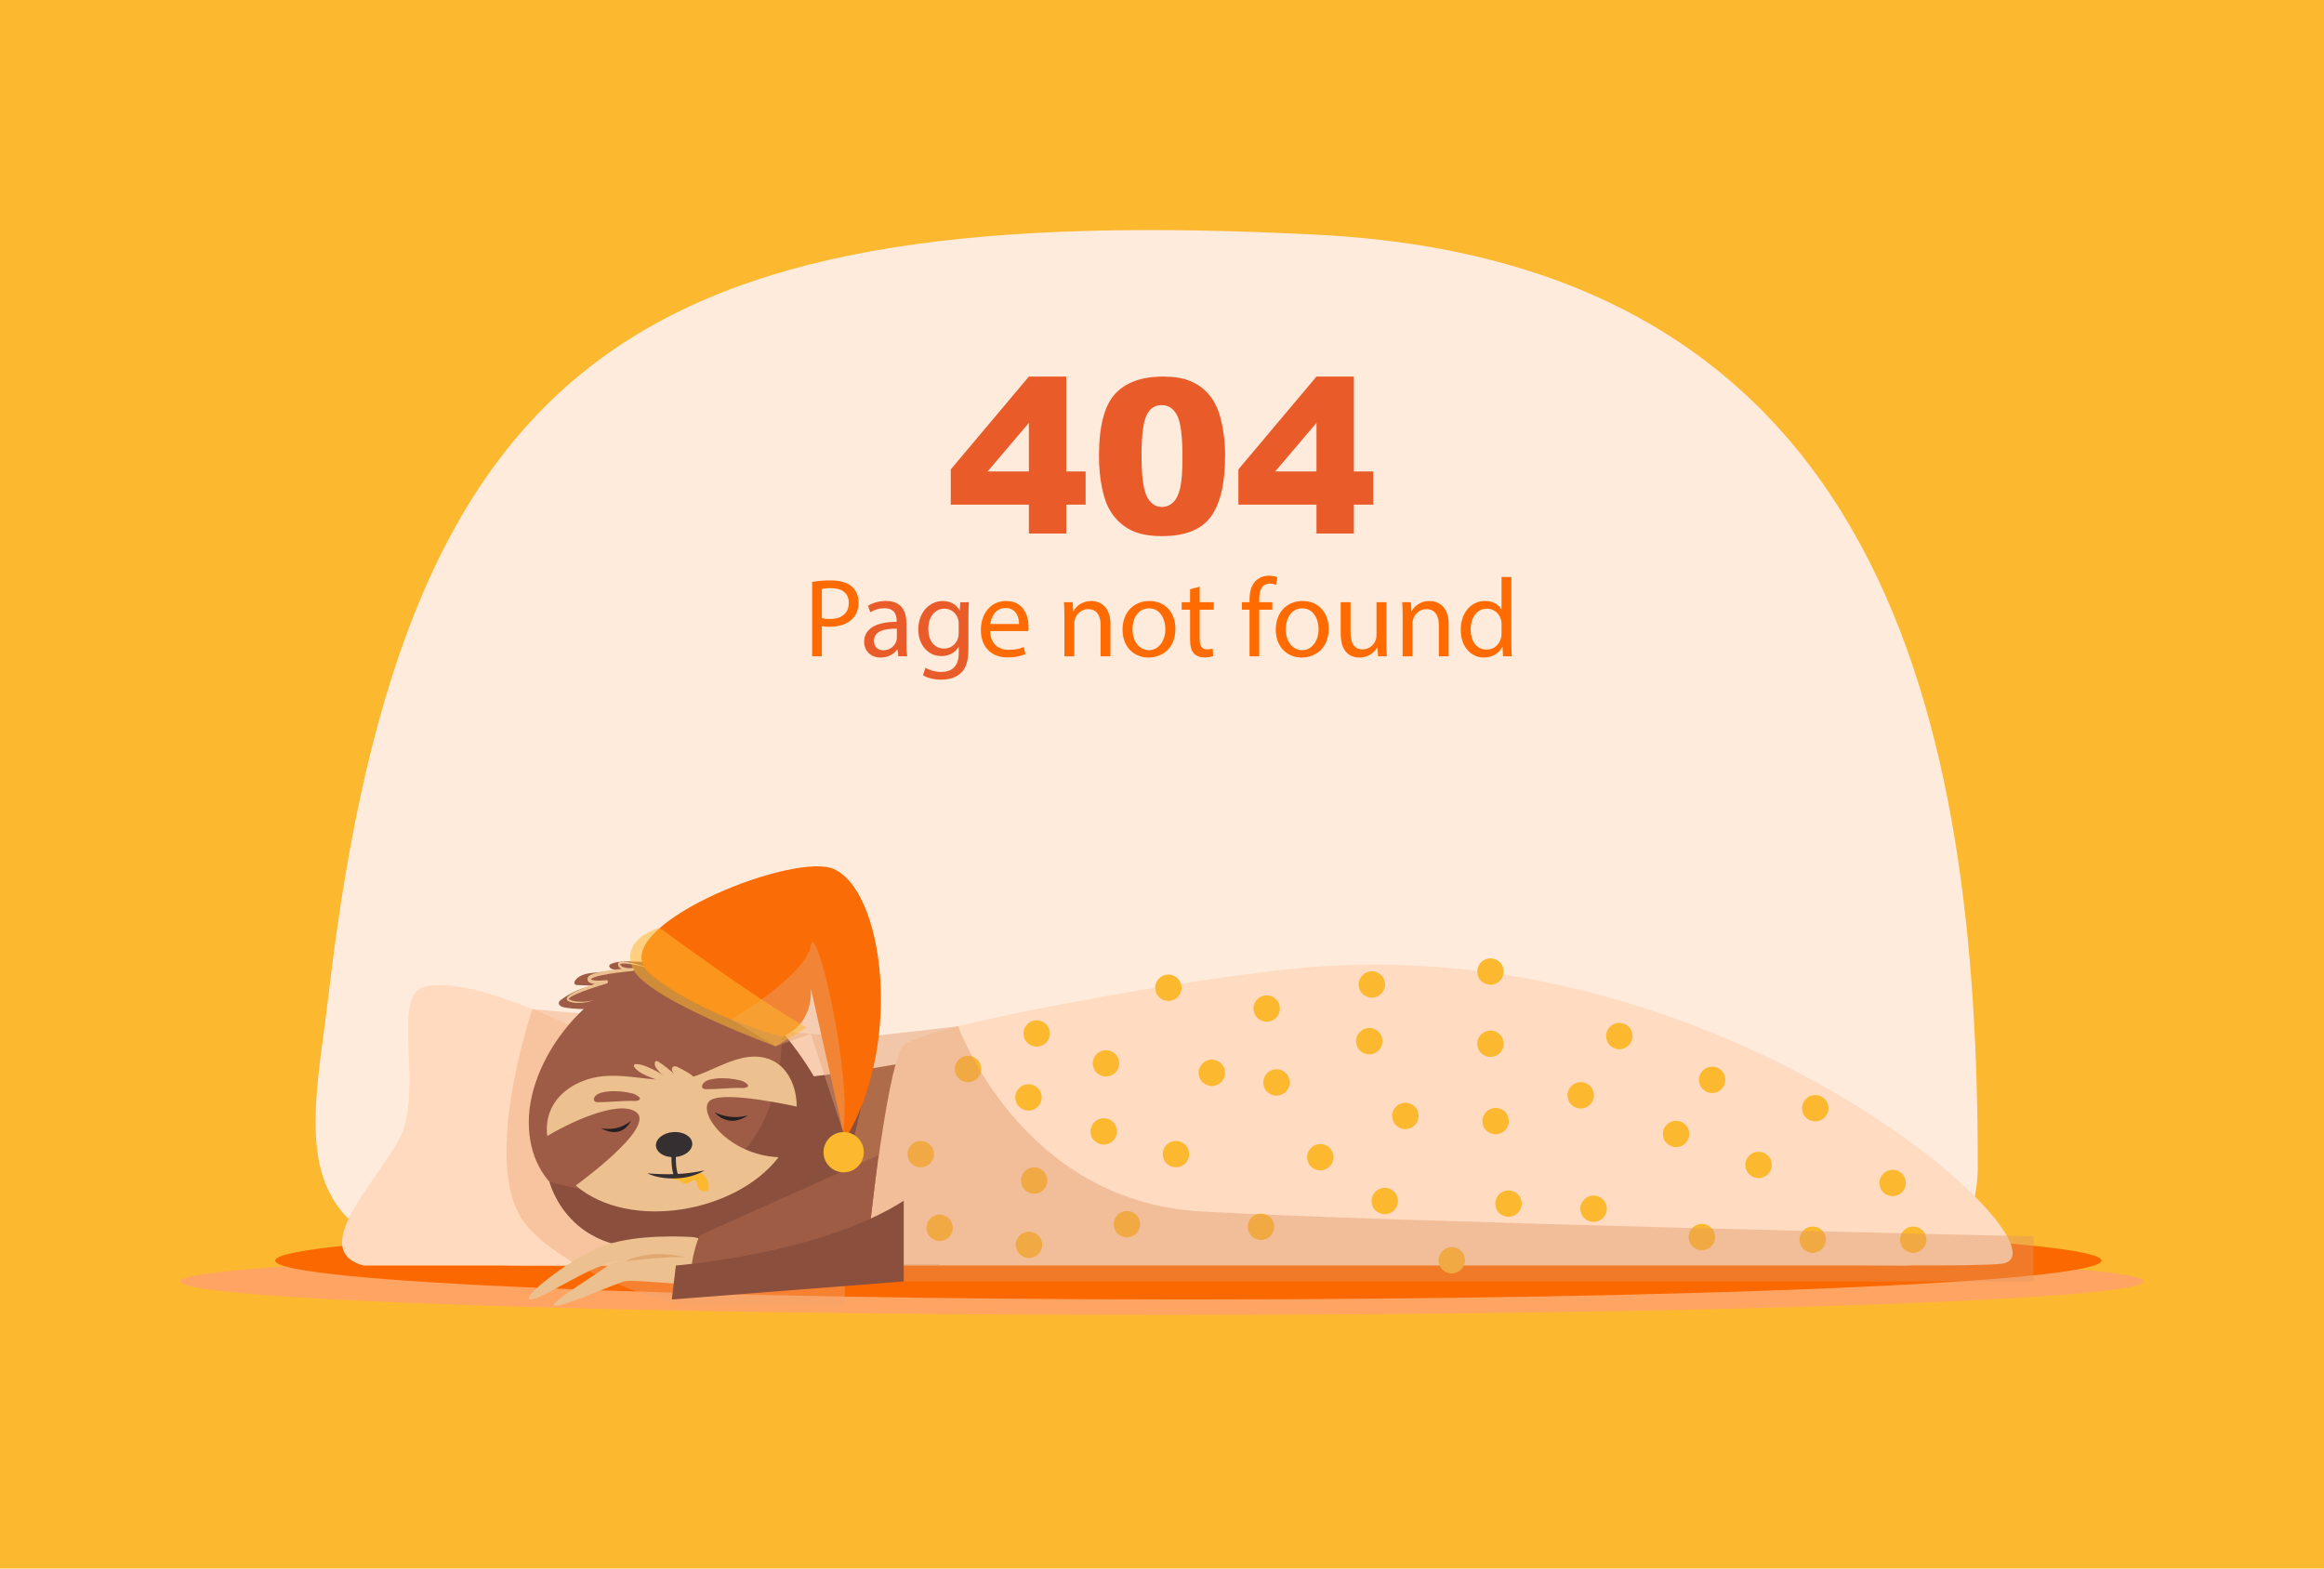 <svg width="3000" height="2025" viewBox="0 0 3000 2025" fill="none" xmlns="http://www.w3.org/2000/svg">
<path d="M3000 0H0V2025H3000V0Z" fill="#FCB82F"/>
<path d="M1500 1697.53C2199.93 1697.53 2767.34 1678.19 2767.34 1654.34C2767.34 1630.49 2199.93 1611.15 1500 1611.15C800.068 1611.15 232.66 1630.49 232.66 1654.34C232.66 1678.19 800.068 1697.53 1500 1697.53Z" fill="#FFA463"/>
<path d="M1533.96 1677.63C2184.97 1677.63 2712.71 1655.14 2712.71 1627.4C2712.71 1599.66 2184.97 1577.17 1533.96 1577.17C882.955 1577.17 355.211 1599.66 355.211 1627.4C355.211 1655.14 882.955 1677.63 1533.96 1677.63Z" fill="#FC6800"/>
<path d="M2457.77 1633.7C2515.37 1633.7 2552.96 1575.25 2553.04 1507.86C2553.75 933.13 2434.04 340.47 1700.73 303.02C843.409 259.24 522.509 442.54 424.459 1281.75C402.669 1468.2 347.309 1637 688.999 1633.7H2457.77Z" fill="#FFEBDC"/>
<path d="M1079.08 1555.87C1079.08 1555.87 1087.52 1453.62 990.81 1435.87C894.1 1418.12 644.32 1250.16 547.15 1274.19C506.24 1284.3 544.09 1399.77 519.38 1461.53C498.56 1513.53 392 1612.93 469.32 1633.8H1090.65L1079.08 1555.87Z" fill="#FFDABF"/>
<path opacity="0.42" d="M687.359 1302.83C687.359 1302.83 615.219 1513.48 682.609 1585.43C749.999 1657.38 885.209 1685.53 885.209 1685.53H1090.65V1338.53L687.359 1302.88" fill="#EEA672"/>
<path d="M1028.49 1392C1028.49 1392 1178.89 1376.78 1245.75 1352.27C1312.61 1327.76 1212.32 1632.9 1212.32 1632.9H965.67L1028.49 1392Z" fill="#89503D"/>
<path d="M1046.59 1448.39C1046.59 1537.39 957.349 1576.46 856.839 1576.46C756.329 1576.46 682.609 1537.37 682.609 1448.39C682.609 1359.41 773.109 1250.11 873.609 1250.11C974.109 1250.11 1046.59 1359.42 1046.59 1448.39Z" fill="#9E5C46"/>
<path d="M1008.93 1331.15C1008.93 1331.15 1027.72 1611.38 709.32 1525.86C709.32 1525.86 736.85 1638.17 883.84 1605.01C1030.83 1571.85 1075.04 1502.91 1073.93 1453.94C1072.82 1404.97 1008.93 1331.15 1008.93 1331.15" fill="#8A4F3D"/>
<path d="M903.001 1253.54C873.734 1245.9 843.663 1241.78 813.421 1241.24C805.341 1241.1 797.071 1241.24 789.511 1244.11C788.271 1244.58 786.931 1245.26 786.511 1246.53C785.891 1248.6 788.211 1250.31 790.251 1251.04C793.44 1252.17 796.807 1252.72 800.191 1252.66L768.021 1255.66C758.931 1256.51 748.851 1257.87 743.021 1264.92C741.571 1266.69 740.621 1269.65 742.461 1271.03C743.306 1271.53 744.28 1271.77 745.261 1271.71L766.151 1272.51C751.085 1275.27 736.846 1281.43 724.511 1290.51C723.171 1291.51 721.761 1292.66 721.411 1294.3C720.621 1298 725.411 1300.19 729.131 1300.78C752.401 1304.43 776.131 1302.39 799.591 1300.33C818.591 1298.67 837.701 1297 856.321 1292.74C865.721 1290.59 875.321 1287.63 882.571 1281.31C889.821 1274.99 894.321 1264.57 891.151 1255.46" fill="#9E5C46"/>
<path d="M776.061 1456.63C776.061 1456.63 801.361 1472.84 814.801 1446.35C814.801 1446.35 801.361 1461 776.061 1456.63Z" fill="#231F20"/>
<path d="M922.4 1435.82C922.4 1435.82 939.51 1458 965.67 1439.82C965.67 1439.8 945.27 1447.26 922.4 1435.82Z" fill="#231F20"/>
<path d="M915.23 1422.07C927.34 1408.34 1000.91 1422.67 1028.49 1428.62C1028.28 1390.13 1004.43 1355.52 957.82 1366.01C936.12 1370.89 916.25 1383.33 894.97 1390.01C892.775 1387.79 890.252 1385.92 887.49 1384.46C883.55 1382.17 879.55 1379.98 875.49 1377.9C873.49 1376.9 870.98 1375.9 869.06 1377.06C867.4 1378.06 866.99 1380.45 867.59 1382.31C868.33 1384.13 869.464 1385.77 870.91 1387.1C864.408 1381.01 857.381 1375.51 849.91 1370.66C848.96 1370.05 847.79 1369.42 846.76 1369.88C846.25 1370.14 845.847 1370.57 845.62 1371.09C844.45 1373.41 845.54 1376.2 846.9 1378.41C849.286 1382.27 852.475 1385.56 856.25 1388.08C850.152 1384.3 843.804 1380.94 837.25 1378.02C832.17 1375.76 826.82 1373.75 821.25 1373.72C820.14 1373.72 818.8 1373.93 818.34 1374.95C818.215 1375.41 818.204 1375.89 818.309 1376.35C818.414 1376.82 818.63 1377.25 818.94 1377.61C822.04 1382.34 827.22 1385.22 832.33 1387.61L834.04 1388.42C838.247 1390.36 842.54 1392.12 846.92 1393.7C826.49 1392.04 806.59 1388.25 786.72 1388.89C772.49 1389.34 758.27 1392.06 743.88 1399.46C715.78 1413.91 702.88 1438.82 706.46 1466.63C729.56 1452.44 796.28 1419.09 820.64 1435.33C845.64 1452.02 768.22 1512.04 743.16 1530.57C812.37 1589.63 949.78 1565.89 1005.03 1494.03C940.1 1490.8 901.3 1437.85 915.23 1422.07Z" fill="#ECC18F"/>
<path d="M912.219 1521.68C914.637 1525.33 915.557 1529.78 914.789 1534.09C914.65 1535.01 914.286 1535.89 913.729 1536.64C913.181 1537.2 912.516 1537.62 911.783 1537.89C911.05 1538.16 910.266 1538.26 909.489 1538.19C907.309 1538.08 905.223 1537.26 903.543 1535.87C901.863 1534.47 900.68 1532.57 900.169 1530.45C899.649 1528.09 899.669 1525.04 897.449 1524.09C896.739 1523.83 895.969 1523.77 895.229 1523.93C891.759 1524.54 889.099 1527.74 885.589 1528.01C881.089 1528.35 877.649 1523.81 873.209 1523.01C871.895 1522.93 870.593 1522.7 869.329 1522.33C868.109 1521.81 867.129 1520.33 867.739 1519.19C868.349 1518.05 869.739 1518 870.919 1517.97C877.634 1517.82 884.325 1517.1 890.919 1515.82C893.919 1515.23 896.919 1514.4 899.919 1513.75C900.854 1513.52 901.828 1513.49 902.773 1513.68C903.718 1513.86 904.611 1514.25 905.389 1514.82C908.121 1516.6 910.448 1518.94 912.219 1521.68V1521.68Z" fill="#FCB82F"/>
<path d="M891.059 1514.13C888.059 1514.62 884.929 1514.79 881.879 1515.13L877.279 1515.45C876.539 1515.53 875.779 1515.58 875.029 1515.61C872.889 1509.83 872.379 1501.04 872.409 1493.68C884.839 1492.37 894.249 1484.57 893.589 1475.9C892.919 1466.99 881.889 1460.56 868.949 1461.54C856.009 1462.52 846.069 1470.54 846.739 1479.43C847.329 1487.25 855.899 1493.15 866.739 1493.82C866.739 1500.94 867.239 1509.41 869.149 1515.82C864.149 1515.98 859.209 1516 854.219 1515.82C848.019 1515.66 841.809 1515.31 835.449 1514.82C841.283 1517.46 847.455 1519.27 853.789 1520.21C860.124 1521.23 866.549 1521.6 872.959 1521.29C876.169 1521.21 879.359 1520.77 882.539 1520.4C884.119 1520.1 885.709 1519.83 887.279 1519.51C888.059 1519.34 888.859 1519.22 889.629 1519.02L891.959 1518.38C898.162 1516.76 904.104 1514.27 909.609 1510.99C903.259 1512.13 897.219 1513.46 891.059 1514.13Z" fill="#352F31"/>
<path d="M785.35 1409.05C782.087 1409.37 778.856 1409.96 775.69 1410.82C772.53 1411.69 768.99 1413.62 767.38 1416.62C765.63 1419.89 766.92 1422.79 770.87 1422.86C786.56 1423.15 802.16 1420.86 817.87 1421.34C819.426 1421.47 820.991 1421.37 822.52 1421.06C831.98 1418.61 819.94 1412.43 816.31 1411.59C806.55 1409.35 795.65 1408 785.35 1409.05Z" fill="#9E5C46"/>
<path d="M925 1392.31C921.74 1392.62 918.512 1393.21 915.35 1394.07C912.19 1394.95 908.64 1396.87 907.04 1399.88C905.29 1403.14 906.58 1406.04 910.53 1406.11C926.22 1406.4 941.81 1404.11 957.53 1404.6C959.082 1404.73 960.645 1404.63 962.17 1404.32C971.64 1401.86 959.6 1395.68 955.96 1394.85C946.15 1392.61 935.26 1391.28 925 1392.31Z" fill="#9E5C46"/>
<path d="M839.56 1250.11C834.5 1248.85 829.42 1247.69 824.32 1246.62C819.261 1245.51 814.147 1244.67 809 1244.1C807.72 1243.98 806.45 1243.89 805.2 1243.88C804.014 1243.84 802.827 1243.95 801.67 1244.21C801.298 1244.27 800.95 1244.43 800.67 1244.68C800.67 1244.74 800.67 1244.68 800.67 1244.76C800.67 1244.84 800.67 1244.76 800.67 1244.94L800.75 1245.28C801.045 1246.2 801.658 1246.99 802.48 1247.51C804.502 1248.72 806.773 1249.45 809.12 1249.64C811.591 1249.95 814.085 1250.02 816.57 1249.87C817.054 1249.83 817.534 1249.99 817.903 1250.3C818.272 1250.62 818.502 1251.07 818.54 1251.55C818.579 1252.03 818.423 1252.51 818.108 1252.88C817.793 1253.25 817.344 1253.48 816.86 1253.52V1253.52C810.04 1254.19 803.18 1254.9 796.39 1255.82C789.6 1256.74 782.8 1257.74 776.16 1259.17C772.9 1259.83 769.694 1260.73 766.57 1261.87C765.857 1262.16 765.163 1262.49 764.49 1262.87C763.974 1263.13 763.499 1263.47 763.08 1263.87C762.96 1263.93 762.88 1264.45 762.89 1264.36C762.9 1264.27 762.89 1264.36 762.89 1264.36C762.89 1264.36 762.89 1264.36 762.89 1264.42C762.952 1264.46 763.009 1264.51 763.06 1264.57C763.16 1264.62 763.257 1264.68 763.35 1264.75C764.675 1265.31 766.084 1265.65 767.52 1265.75C769.151 1265.92 770.79 1266 772.43 1265.99C775.792 1265.97 779.15 1265.77 782.49 1265.39V1265.39C783.026 1265.34 783.563 1265.49 783.995 1265.81C784.428 1266.13 784.727 1266.6 784.834 1267.13C784.94 1267.66 784.848 1268.2 784.574 1268.67C784.3 1269.13 783.864 1269.48 783.35 1269.64C776.16 1271.75 768.98 1274.03 761.89 1276.49C754.787 1278.81 747.828 1281.56 741.05 1284.71C739.416 1285.49 737.842 1286.39 736.34 1287.4C735.668 1287.85 735.059 1288.39 734.53 1289C734.376 1289.18 734.263 1289.39 734.2 1289.62C734.2 1289.7 734.2 1289.74 734.32 1289.93C734.559 1290.16 734.832 1290.34 735.13 1290.48C735.48 1290.66 735.95 1290.82 736.35 1290.99L737.61 1291.49C738.04 1291.64 738.48 1291.75 738.91 1291.89L740.23 1292.27L741.57 1292.55L742.92 1292.82L744.29 1293C751.757 1293.76 759.299 1293.18 766.56 1291.28C762.987 1292.56 759.305 1293.51 755.56 1294.13C751.784 1294.78 747.946 1295 744.12 1294.79L742.68 1294.69C742.2 1294.69 741.68 1294.56 741.24 1294.5L739.79 1294.29L738.37 1293.97C737.89 1293.86 737.37 1293.76 736.94 1293.63L735.54 1293.16C735.06 1292.99 734.62 1292.88 734.12 1292.65C733.549 1292.41 733.025 1292.07 732.57 1291.65C732.271 1291.36 732.037 1291.02 731.882 1290.63C731.727 1290.25 731.654 1289.83 731.67 1289.42C731.728 1288.7 731.984 1288.01 732.41 1287.42C733.059 1286.56 733.826 1285.79 734.69 1285.14C736.273 1283.96 737.944 1282.9 739.69 1281.97C743.07 1280.11 746.55 1278.55 750.05 1277.04C753.55 1275.53 757.05 1274.14 760.62 1272.8C767.74 1270.16 774.89 1267.71 782.13 1265.41L783.03 1269.65C779.519 1270.08 775.987 1270.32 772.45 1270.36C770.641 1270.38 768.831 1270.31 767.03 1270.13C765.019 1269.98 763.05 1269.48 761.22 1268.63L760.42 1268.13C760.139 1267.91 759.868 1267.68 759.61 1267.43C759.336 1267.12 759.095 1266.79 758.89 1266.43C758.677 1266.05 758.525 1265.63 758.44 1265.2C758.35 1264.79 758.323 1264.37 758.36 1263.95C758.38 1263.58 758.447 1263.21 758.56 1262.85C758.749 1262.12 759.09 1261.44 759.56 1260.85C760.33 1260 761.244 1259.3 762.26 1258.77C763.107 1258.32 763.982 1257.92 764.88 1257.58C768.24 1256.36 771.69 1255.41 775.2 1254.73C782.07 1253.31 788.94 1252.34 795.84 1251.58C802.74 1250.82 809.61 1250.17 816.55 1249.77L816.79 1253.43C814.059 1253.5 811.328 1253.32 808.63 1252.89C805.765 1252.53 803.025 1251.5 800.63 1249.89C799.294 1248.91 798.339 1247.5 797.93 1245.89C797.822 1245.42 797.775 1244.95 797.79 1244.47C797.843 1243.84 798.095 1243.25 798.51 1242.78C799.167 1242.09 800.031 1241.64 800.97 1241.49C802.371 1241.23 803.8 1241.16 805.22 1241.27C806.58 1241.36 807.91 1241.51 809.22 1241.71C814.404 1242.59 819.533 1243.77 824.58 1245.25C829.647 1246.74 834.64 1248.36 839.56 1250.11Z" fill="#ECC18F"/>
<path d="M1117.2 1632.86C1117.2 1632.86 1143.2 1378.39 1165.52 1350.86C1187.84 1323.33 1538.33 1263.33 1673.64 1250.15C2234.44 1195.54 2684.54 1618.96 2583.94 1631.51C2551.67 1635.51 2371.2 1632.9 2371.2 1632.9L1117.2 1632.86Z" fill="#FFDBC2"/>
<path d="M1427.71 1389.86C1432.22 1389.8 1436.54 1388.01 1439.77 1384.86C1442.77 1381.86 1444.95 1377.05 1444.77 1372.8C1444.57 1368.39 1443.12 1363.8 1439.77 1360.8C1438.19 1359.21 1436.31 1357.95 1434.24 1357.09C1432.17 1356.22 1429.95 1355.78 1427.71 1355.78C1425.47 1355.78 1423.25 1356.22 1421.18 1357.09C1419.11 1357.95 1417.23 1359.21 1415.65 1360.8C1412.65 1363.8 1410.47 1368.6 1410.65 1372.8C1410.85 1377.21 1412.3 1381.8 1415.65 1384.86C1418.89 1388 1423.2 1389.79 1427.71 1389.86Z" fill="#FCB82F"/>
<path d="M1518 1507C1522.51 1506.94 1526.83 1505.15 1530.06 1502C1533.06 1499 1535.24 1494.19 1535.06 1489.94C1534.86 1485.54 1533.41 1480.94 1530.06 1477.94C1528.48 1476.35 1526.6 1475.09 1524.53 1474.23C1522.46 1473.36 1520.24 1472.92 1518 1472.92C1515.76 1472.92 1513.54 1473.36 1511.47 1474.23C1509.4 1475.09 1507.52 1476.35 1505.94 1477.94C1502.94 1480.94 1500.76 1485.75 1500.94 1489.94C1501.14 1494.35 1502.59 1498.94 1505.94 1502C1509.18 1505.14 1513.49 1506.93 1518 1507V1507Z" fill="#FCB82F"/>
<path d="M1635.13 1319.09C1639.64 1319.03 1643.96 1317.24 1647.19 1314.09C1650.37 1310.88 1652.16 1306.55 1652.19 1302.03C1651.99 1297.62 1650.55 1293.03 1647.19 1290.03C1645.61 1288.44 1643.73 1287.18 1641.66 1286.32C1639.59 1285.46 1637.38 1285.02 1635.13 1285.02C1632.89 1285.02 1630.68 1285.46 1628.61 1286.32C1626.54 1287.18 1624.66 1288.44 1623.08 1290.03C1620.08 1293.03 1617.89 1297.84 1618.08 1302.03C1618.28 1306.44 1619.73 1311.03 1623.08 1314.09C1626.31 1317.23 1630.62 1319.02 1635.13 1319.09V1319.09Z" fill="#FCB82F"/>
<path d="M1564.36 1402.06C1568.87 1402 1573.19 1400.21 1576.42 1397.06C1579.6 1393.85 1581.39 1389.52 1581.42 1385C1581.23 1380.59 1579.78 1376 1576.42 1373C1574.84 1371.41 1572.96 1370.15 1570.89 1369.29C1568.82 1368.43 1566.61 1367.99 1564.37 1367.99C1562.12 1367.99 1559.91 1368.43 1557.84 1369.29C1555.77 1370.15 1553.89 1371.41 1552.31 1373C1549.31 1376 1547.12 1380.81 1547.31 1385C1547.5 1389.41 1548.95 1394 1552.31 1397.06C1555.53 1400.19 1559.82 1401.97 1564.31 1402.06H1564.36Z" fill="#FCB82F"/>
<path d="M1508.24 1292.25C1512.75 1292.19 1517.07 1290.4 1520.3 1287.25C1523.3 1284.25 1525.48 1279.44 1525.3 1275.19C1525.1 1270.78 1523.65 1266.19 1520.3 1263.19C1518.72 1261.6 1516.84 1260.34 1514.77 1259.48C1512.7 1258.61 1510.48 1258.17 1508.24 1258.17C1506 1258.17 1503.78 1258.61 1501.71 1259.48C1499.64 1260.34 1497.76 1261.6 1496.18 1263.19C1493.18 1266.14 1491 1270.99 1491.18 1275.19C1491.38 1279.6 1492.82 1284.19 1496.18 1287.25C1499.42 1290.39 1503.73 1292.18 1508.24 1292.25V1292.25Z" fill="#FCB82F"/>
<path d="M1249.57 1397.18C1254.08 1397.12 1258.4 1395.33 1261.63 1392.18C1264.58 1389.18 1266.81 1384.37 1266.63 1380.12C1266.43 1375.71 1264.99 1371.12 1261.63 1368.07C1260.05 1366.48 1258.17 1365.22 1256.1 1364.36C1254.04 1363.5 1251.82 1363.06 1249.58 1363.06C1247.34 1363.06 1245.12 1363.5 1243.05 1364.36C1240.98 1365.22 1239.1 1366.48 1237.52 1368.07C1234.52 1371.07 1232.33 1375.88 1232.52 1380.12C1232.72 1384.53 1234.17 1389.12 1237.52 1392.18C1240.74 1395.31 1245.03 1397.09 1249.52 1397.18H1249.57Z" fill="#FCB82F"/>
<path d="M1335 1541.16C1339.51 1541.1 1343.83 1539.31 1347.06 1536.16C1350.06 1533.16 1352.24 1528.36 1352.06 1524.11C1351.86 1519.7 1350.41 1515.11 1347.06 1512.05C1343.86 1508.85 1339.52 1507.06 1335 1507.06C1330.48 1507.06 1326.14 1508.85 1322.94 1512.05C1319.94 1515.05 1317.76 1519.86 1317.94 1524.11C1318.14 1528.52 1319.59 1533.11 1322.94 1536.16C1326.18 1539.3 1330.49 1541.09 1335 1541.16V1541.16Z" fill="#FCB82F"/>
<path d="M1327.66 1433.79C1332.17 1433.73 1336.49 1431.94 1339.72 1428.79C1342.72 1425.79 1344.9 1420.98 1344.72 1416.79C1344.52 1412.38 1343.07 1407.79 1339.72 1404.73C1336.52 1401.53 1332.18 1399.74 1327.66 1399.74C1323.14 1399.74 1318.8 1401.53 1315.6 1404.73C1312.65 1407.73 1310.42 1412.54 1310.6 1416.79C1310.8 1421.2 1312.25 1425.79 1315.6 1428.79C1318.84 1431.93 1323.15 1433.72 1327.66 1433.79V1433.79Z" fill="#FCB82F"/>
<path d="M1188.56 1507C1193.07 1506.94 1197.39 1505.15 1200.62 1502C1203.8 1498.79 1205.59 1494.46 1205.62 1489.94C1205.43 1485.54 1203.98 1480.94 1200.62 1477.94C1199.04 1476.35 1197.16 1475.09 1195.09 1474.23C1193.03 1473.37 1190.81 1472.93 1188.57 1472.93C1186.33 1472.93 1184.11 1473.37 1182.04 1474.23C1179.97 1475.09 1178.09 1476.35 1176.51 1477.94C1173.51 1480.94 1171.32 1485.75 1171.51 1489.94C1171.71 1494.35 1173.16 1498.94 1176.51 1502C1179.73 1505.13 1184.02 1506.92 1188.51 1507H1188.56Z" fill="#FCB82F"/>
<path d="M1213 1602.16C1217.49 1602.09 1221.79 1600.3 1225 1597.16C1228 1594.16 1230.19 1589.35 1230 1585.1C1229.81 1580.85 1228.35 1576.1 1225 1573.1C1221.8 1569.91 1217.47 1568.11 1212.95 1568.11C1208.43 1568.11 1204.09 1569.91 1200.89 1573.1C1197.89 1576.1 1195.71 1580.91 1195.89 1585.1C1196.08 1589.51 1197.53 1594.1 1200.89 1597.16C1204.13 1600.3 1208.44 1602.09 1212.95 1602.16H1213Z" fill="#FCB82F"/>
<path d="M1454.77 1597.52C1459.28 1597.46 1463.6 1595.67 1466.83 1592.52C1470.01 1589.31 1471.8 1584.98 1471.83 1580.46C1471.64 1576.05 1470.19 1571.46 1466.83 1568.4C1463.63 1565.21 1459.3 1563.41 1454.78 1563.41C1450.25 1563.41 1445.92 1565.21 1442.72 1568.4C1439.72 1571.4 1437.53 1576.21 1437.72 1580.46C1437.92 1584.87 1439.37 1589.46 1442.72 1592.52C1445.94 1595.65 1450.23 1597.44 1454.72 1597.52H1454.77Z" fill="#FCB82F"/>
<path d="M1424.82 1477.72C1429.33 1477.66 1433.65 1475.87 1436.88 1472.72C1440.04 1469.52 1441.84 1465.22 1441.88 1460.72C1441.68 1456.31 1440.24 1451.72 1436.88 1448.66C1433.68 1445.47 1429.35 1443.67 1424.83 1443.67C1420.31 1443.67 1415.97 1445.47 1412.77 1448.66C1409.77 1451.66 1407.58 1456.47 1407.77 1460.72C1407.97 1465.13 1409.42 1469.72 1412.77 1472.72C1415.99 1475.85 1420.28 1477.64 1424.77 1477.72H1424.82Z" fill="#FCB82F"/>
<path d="M1704.36 1511C1708.87 1510.94 1713.19 1509.15 1716.42 1506C1719.42 1503 1721.6 1498.19 1721.42 1494C1721.23 1489.59 1719.78 1485 1716.42 1481.94C1713.22 1478.75 1708.89 1476.95 1704.37 1476.95C1699.84 1476.95 1695.51 1478.75 1692.31 1481.94C1689.31 1484.94 1687.12 1489.75 1687.31 1494C1687.51 1498.41 1688.96 1503 1692.31 1506C1695.53 1509.13 1699.82 1510.91 1704.31 1511H1704.36Z" fill="#FCB82F"/>
<path d="M1767.59 1361.24C1772.1 1361.18 1776.42 1359.39 1779.65 1356.24C1782.83 1353.03 1784.62 1348.7 1784.65 1344.18C1784.46 1339.77 1783.01 1335.18 1779.65 1332.18C1778.07 1330.59 1776.19 1329.33 1774.12 1328.47C1772.05 1327.61 1769.84 1327.17 1767.6 1327.17C1765.36 1327.17 1763.14 1327.61 1761.07 1328.47C1759 1329.33 1757.12 1330.59 1755.54 1332.18C1752.54 1335.13 1750.35 1339.98 1750.54 1344.18C1750.74 1348.59 1752.19 1353.18 1755.54 1356.24C1758.76 1359.37 1763.05 1361.16 1767.54 1361.24H1767.59Z" fill="#FCB82F"/>
<path d="M1647.79 1414.49C1652.3 1414.43 1656.62 1412.64 1659.85 1409.49C1662.85 1406.49 1665.03 1401.68 1664.85 1397.49C1664.65 1393.08 1663.2 1388.49 1659.85 1385.43C1656.65 1382.23 1652.31 1380.44 1647.79 1380.44C1643.27 1380.44 1638.93 1382.23 1635.73 1385.43C1632.73 1388.43 1630.55 1393.24 1630.73 1397.49C1630.93 1401.9 1632.38 1406.49 1635.73 1409.49C1638.97 1412.63 1643.28 1414.42 1647.79 1414.49V1414.49Z" fill="#FCB82F"/>
<path d="M1627.82 1600.85C1632.33 1600.79 1636.65 1599 1639.88 1595.85C1643.05 1592.65 1644.84 1588.35 1644.88 1583.85C1644.69 1579.44 1643.24 1574.85 1639.88 1571.79C1636.68 1568.59 1632.35 1566.8 1627.83 1566.8C1623.31 1566.8 1618.97 1568.59 1615.77 1571.79C1612.77 1574.79 1610.58 1579.6 1610.77 1583.85C1610.97 1588.26 1612.42 1592.85 1615.77 1595.85C1618.99 1598.98 1623.28 1600.77 1627.77 1600.85H1627.82Z" fill="#FCB82F"/>
<path d="M1874.09 1644.11C1878.6 1644.05 1882.91 1642.26 1886.14 1639.11C1889.14 1636.11 1891.33 1631.3 1891.14 1627.05C1890.94 1622.64 1889.49 1618.05 1886.14 1615.05C1884.56 1613.46 1882.68 1612.2 1880.61 1611.34C1878.55 1610.48 1876.33 1610.04 1874.09 1610.04C1871.85 1610.04 1869.63 1610.48 1867.56 1611.34C1865.49 1612.2 1863.61 1613.46 1862.03 1615.05C1858.87 1618.25 1857.07 1622.55 1857.03 1627.05C1857.22 1631.46 1858.67 1636.05 1862.03 1639.11C1865.27 1642.25 1869.58 1644.04 1874.09 1644.11Z" fill="#FCB82F"/>
<path d="M1930.66 1464.41C1935.17 1464.35 1939.49 1462.56 1942.72 1459.41C1945.72 1456.41 1947.9 1451.6 1947.72 1447.36C1947.52 1442.95 1946.07 1438.36 1942.72 1435.3C1939.52 1432.1 1935.18 1430.31 1930.66 1430.31C1926.14 1430.31 1921.8 1432.1 1918.6 1435.3C1915.65 1438.3 1913.42 1443.11 1913.6 1447.36C1913.8 1451.76 1915.25 1456.36 1918.6 1459.41C1921.84 1462.55 1926.15 1464.34 1930.66 1464.41Z" fill="#FCB82F"/>
<path d="M1787.56 1567.57C1792.07 1567.51 1796.39 1565.72 1799.62 1562.57C1802.62 1559.57 1804.8 1554.76 1804.62 1550.51C1804.42 1546.1 1802.98 1541.51 1799.62 1538.45C1796.42 1535.26 1792.09 1533.46 1787.57 1533.46C1783.05 1533.46 1778.71 1535.26 1775.51 1538.45C1772.51 1541.45 1770.32 1546.26 1770.51 1550.51C1770.71 1554.92 1772.16 1559.51 1775.51 1562.57C1778.73 1565.7 1783.02 1567.49 1787.51 1567.57H1787.56Z" fill="#FCB82F"/>
<path d="M1814.18 1457.75C1818.69 1457.69 1823.01 1455.9 1826.24 1452.75C1829.42 1449.54 1831.21 1445.21 1831.24 1440.69C1831.05 1436.28 1829.6 1431.69 1826.24 1428.63C1823.04 1425.43 1818.71 1423.64 1814.19 1423.64C1809.67 1423.64 1805.33 1425.43 1802.13 1428.63C1799.13 1431.63 1796.94 1436.44 1797.13 1440.69C1797.33 1445.1 1798.78 1449.69 1802.13 1452.75C1805.35 1455.88 1809.64 1457.66 1814.13 1457.75H1814.18Z" fill="#FCB82F"/>
<path d="M1924 1271.39C1928.51 1271.34 1932.83 1269.55 1936.06 1266.39C1939.24 1263.18 1941.03 1258.86 1941.06 1254.34C1940.87 1249.93 1939.42 1245.34 1936.06 1242.28C1932.86 1239.09 1928.53 1237.29 1924.01 1237.29C1919.49 1237.29 1915.15 1239.09 1911.95 1242.28C1908.95 1245.28 1906.76 1250.09 1906.95 1254.34C1907.15 1258.75 1908.6 1263.34 1911.95 1266.39C1915.17 1269.52 1919.46 1271.31 1923.95 1271.39H1924Z" fill="#FCB82F"/>
<path d="M1770.92 1288C1775.43 1287.94 1779.75 1286.15 1782.98 1283C1785.98 1280 1788.16 1275.19 1787.98 1271C1787.78 1266.59 1786.34 1262 1782.98 1258.94C1779.78 1255.75 1775.45 1253.95 1770.93 1253.95C1766.41 1253.95 1762.07 1255.75 1758.87 1258.94C1755.87 1261.94 1753.68 1266.75 1753.87 1271C1754.07 1275.41 1755.52 1280 1758.87 1283C1762.1 1286.14 1766.41 1287.93 1770.92 1288V1288Z" fill="#FCB82F"/>
<path d="M2163.61 1481C2168.12 1480.94 2172.44 1479.15 2175.67 1476C2178.85 1472.79 2180.64 1468.46 2180.67 1463.94C2180.47 1459.54 2179.03 1454.94 2175.67 1451.94C2172.47 1448.75 2168.14 1446.95 2163.62 1446.95C2159.1 1446.95 2154.76 1448.75 2151.56 1451.94C2148.56 1454.94 2146.37 1459.75 2146.56 1463.94C2146.76 1468.35 2148.21 1472.94 2151.56 1476C2154.8 1479.14 2159.11 1480.93 2163.61 1481V1481Z" fill="#FCB82F"/>
<path d="M2090.4 1354.59C2094.89 1354.52 2099.19 1352.73 2102.4 1349.59C2105.4 1346.59 2107.59 1341.78 2107.4 1337.59C2107.2 1333.18 2105.75 1328.59 2102.4 1325.53C2099.2 1322.34 2094.87 1320.54 2090.35 1320.54C2085.83 1320.54 2081.49 1322.34 2078.29 1325.53C2075.29 1328.53 2073.11 1333.34 2073.29 1337.59C2073.49 1341.99 2074.93 1346.59 2078.29 1349.59C2081.53 1352.73 2085.84 1354.52 2090.35 1354.59H2090.4Z" fill="#FCB82F"/>
<path d="M1924 1364.57C1928.51 1364.51 1932.83 1362.72 1936.06 1359.57C1939.24 1356.36 1941.03 1352.03 1941.06 1347.51C1940.87 1343.1 1939.42 1338.51 1936.06 1335.45C1932.86 1332.26 1928.53 1330.46 1924.01 1330.46C1919.49 1330.46 1915.15 1332.26 1911.95 1335.45C1908.95 1338.45 1906.76 1343.26 1906.95 1347.51C1907.15 1351.92 1908.6 1356.51 1911.95 1359.57C1915.17 1362.7 1919.46 1364.49 1923.95 1364.57H1924Z" fill="#FCB82F"/>
<path d="M2040.48 1431.13C2044.99 1431.07 2049.31 1429.28 2052.54 1426.13C2055.49 1423.13 2057.72 1418.32 2057.54 1414.08C2057.34 1409.67 2055.89 1405.08 2052.54 1402.02C2049.34 1398.82 2045 1397.03 2040.48 1397.03C2035.96 1397.03 2031.62 1398.82 2028.42 1402.02C2025.42 1405.02 2023.24 1409.83 2023.42 1414.08C2023.62 1418.49 2025.07 1423.08 2028.42 1426.13C2031.66 1429.27 2035.97 1431.06 2040.48 1431.13V1431.13Z" fill="#FCB82F"/>
<path d="M2057.12 1577.55C2061.63 1577.49 2065.95 1575.7 2069.18 1572.55C2072.18 1569.55 2074.36 1564.74 2074.18 1560.49C2073.98 1556.08 2072.53 1551.49 2069.18 1548.49C2067.6 1546.9 2065.72 1545.64 2063.65 1544.78C2061.58 1543.91 2059.36 1543.47 2057.12 1543.47C2054.88 1543.47 2052.66 1543.91 2050.59 1544.78C2048.52 1545.64 2046.64 1546.9 2045.06 1548.49C2042.06 1551.49 2039.88 1556.3 2040.06 1560.49C2040.26 1564.9 2041.71 1569.49 2045.06 1572.55C2048.3 1575.69 2052.61 1577.48 2057.12 1577.55V1577.55Z" fill="#FCB82F"/>
<path d="M1947.3 1570.9C1951.81 1570.84 1956.13 1569.05 1959.36 1565.9C1962.36 1562.9 1964.54 1558.09 1964.36 1553.85C1964.16 1549.44 1962.71 1544.85 1959.36 1541.79C1956.16 1538.59 1951.82 1536.8 1947.3 1536.8C1942.78 1536.8 1938.44 1538.59 1935.24 1541.79C1932.24 1544.79 1930.06 1549.6 1930.24 1553.85C1930.44 1558.26 1931.89 1562.85 1935.24 1565.9C1938.48 1569.04 1942.79 1570.83 1947.3 1570.9V1570.9Z" fill="#FCB82F"/>
<path d="M2196.89 1614.16C2201.4 1614.1 2205.72 1612.31 2208.95 1609.16C2211.95 1606.16 2214.13 1601.35 2213.95 1597.1C2213.75 1592.69 2212.3 1588.1 2208.95 1585.04C2205.75 1581.84 2201.41 1580.05 2196.89 1580.05C2192.37 1580.05 2188.03 1581.84 2184.83 1585.04C2181.88 1588.04 2179.65 1592.85 2179.83 1597.1C2180.03 1601.51 2181.48 1606.1 2184.83 1609.16C2188.07 1612.3 2192.38 1614.09 2196.89 1614.16V1614.16Z" fill="#FCB82F"/>
<path d="M2270.1 1521C2274.61 1520.94 2278.93 1519.15 2282.16 1516C2285.34 1512.79 2287.13 1508.46 2287.16 1503.94C2286.97 1499.53 2285.52 1494.94 2282.16 1491.88C2278.96 1488.68 2274.63 1486.89 2270.11 1486.89C2265.58 1486.89 2261.25 1488.68 2258.05 1491.88C2255.05 1494.88 2252.86 1499.69 2253.05 1503.94C2253.25 1508.35 2254.7 1512.94 2258.05 1516C2261.27 1519.13 2265.56 1520.91 2270.05 1521H2270.1Z" fill="#FCB82F"/>
<path d="M2210.2 1411.16C2214.71 1411.1 2219.03 1409.31 2222.26 1406.16C2225.44 1402.95 2227.23 1398.62 2227.26 1394.1C2227.06 1389.69 2225.62 1385.1 2222.26 1382.04C2219.06 1378.84 2214.73 1377.05 2210.21 1377.05C2205.69 1377.05 2201.35 1378.84 2198.15 1382.04C2195.15 1385.04 2192.96 1389.85 2193.15 1394.1C2193.35 1398.51 2194.8 1403.1 2198.15 1406.16C2201.37 1409.29 2205.66 1411.08 2210.15 1411.16H2210.2Z" fill="#FCB82F"/>
<path d="M2443.15 1544.27C2447.66 1544.21 2451.98 1542.42 2455.21 1539.27C2458.39 1536.06 2460.18 1531.73 2460.21 1527.21C2460.02 1522.81 2458.57 1518.21 2455.21 1515.21C2453.63 1513.62 2451.75 1512.36 2449.68 1511.5C2447.62 1510.64 2445.4 1510.2 2443.16 1510.2C2440.92 1510.2 2438.7 1510.64 2436.63 1511.5C2434.56 1512.36 2432.68 1513.62 2431.1 1515.21C2428.1 1518.21 2425.91 1523.02 2426.1 1527.21C2426.3 1531.62 2427.75 1536.21 2431.1 1539.27C2434.33 1542.41 2438.64 1544.2 2443.15 1544.27V1544.27Z" fill="#FCB82F"/>
<path d="M2343.32 1447.77C2347.81 1447.7 2352.11 1445.91 2355.32 1442.77C2358.32 1439.77 2360.51 1434.96 2360.32 1430.77C2360.12 1426.36 2358.67 1421.77 2355.32 1418.71C2352.12 1415.51 2347.79 1413.72 2343.27 1413.72C2338.75 1413.72 2334.41 1415.51 2331.21 1418.71C2328.03 1421.92 2326.24 1426.25 2326.21 1430.77C2326.41 1435.18 2327.85 1439.77 2331.21 1442.77C2334.45 1445.91 2338.76 1447.7 2343.27 1447.77H2343.32Z" fill="#FCB82F"/>
<path d="M2340 1617.49C2344.51 1617.43 2348.83 1615.64 2352.06 1612.49C2355.01 1609.49 2357.24 1604.69 2357.06 1600.49C2356.86 1596.08 2355.41 1591.49 2352.06 1588.43C2348.86 1585.23 2344.52 1583.44 2340 1583.44C2335.48 1583.44 2331.14 1585.23 2327.94 1588.43C2324.99 1591.43 2322.76 1596.24 2322.94 1600.49C2323.14 1604.9 2324.59 1609.49 2327.94 1612.49C2331.18 1615.63 2335.49 1617.42 2340 1617.49V1617.49Z" fill="#FCB82F"/>
<path d="M2469.78 1617.49C2474.27 1617.42 2478.57 1615.63 2481.78 1612.49C2484.78 1609.49 2486.97 1604.69 2486.78 1600.49C2486.58 1596.08 2485.13 1591.49 2481.78 1588.43C2478.58 1585.24 2474.25 1583.44 2469.73 1583.44C2465.21 1583.44 2460.87 1585.24 2457.67 1588.43C2454.5 1591.64 2452.7 1595.97 2452.67 1600.49C2452.86 1604.9 2454.31 1609.49 2457.67 1612.49C2460.91 1615.63 2465.22 1617.42 2469.73 1617.49H2469.78Z" fill="#FCB82F"/>
<path d="M1328.31 1624.14C1332.82 1624.08 1337.14 1622.29 1340.37 1619.14C1343.55 1615.93 1345.34 1611.6 1345.37 1607.08C1345.18 1602.67 1343.73 1598.08 1340.37 1595.08C1338.79 1593.49 1336.91 1592.23 1334.84 1591.37C1332.78 1590.51 1330.56 1590.07 1328.32 1590.07C1326.08 1590.07 1323.86 1590.51 1321.79 1591.37C1319.72 1592.23 1317.84 1593.49 1316.26 1595.08C1313.26 1598.08 1311.07 1602.89 1311.26 1607.08C1311.46 1611.49 1312.91 1616.08 1316.26 1619.14C1319.48 1622.27 1323.77 1624.06 1328.26 1624.14H1328.31Z" fill="#FCB82F"/>
<path d="M1338.3 1351.26C1342.79 1351.19 1347.09 1349.4 1350.3 1346.26C1353.3 1343.26 1355.49 1338.45 1355.3 1334.26C1355.1 1329.85 1353.65 1325.26 1350.3 1322.2C1347.1 1319.01 1342.77 1317.21 1338.25 1317.21C1333.73 1317.21 1329.39 1319.01 1326.19 1322.2C1323.02 1325.41 1321.22 1329.74 1321.19 1334.26C1321.38 1338.67 1322.83 1343.26 1326.19 1346.26C1329.43 1349.4 1333.74 1351.19 1338.25 1351.26H1338.3Z" fill="#FCB82F"/>
<path opacity="0.42" d="M1236.9 1324.9C1236.9 1324.9 1317.17 1550.24 1549.04 1563.9C1780.91 1577.56 2625.16 1596.18 2625.16 1596.18V1654.3H1058.55L1133.65 1336.81L1236.9 1324.86" fill="#DF955F"/>
<path d="M919.001 1616.38C917.127 1610.93 913.662 1606.17 909.053 1602.72C904.444 1599.26 898.904 1597.27 893.151 1597C865.201 1595.42 803.821 1594.62 765.251 1614.08C714.051 1639.92 665.401 1683.44 688.441 1677.08C711.481 1670.72 776.781 1624.01 806.221 1628.43C835.661 1632.85 911.461 1636.12 918.371 1627.15C920.531 1624.27 920.311 1620.39 919.001 1616.38Z" fill="#ECC18F"/>
<path d="M918.24 1623.15C918.24 1623.15 797.46 1622.95 785.84 1633C774.22 1643.05 707.7 1682.13 716.15 1685.29C724.6 1688.45 792.15 1657.99 805.9 1654.22C819.65 1650.45 925.22 1665.61 928.39 1654.34C931.56 1643.07 918.24 1623.15 918.24 1623.15Z" fill="#ECC18F"/>
<path d="M806.221 1628.35C806.221 1628.35 865.221 1621 885.221 1623.49C885.211 1623.49 845.001 1610.78 806.221 1628.35Z" fill="#E0A870"/>
<path d="M903.001 1594.89L1133.63 1491.5L1117.18 1632.86C1117.18 1632.86 943.251 1664.32 909.571 1662.78C875.891 1661.24 903.001 1594.89 903.001 1594.89Z" fill="#9E5C45"/>
<path d="M872.511 1633.75C872.511 1633.75 1058.7 1619.46 1166.59 1550.18V1654.34L867.211 1677.64L872.511 1633.75Z" fill="#8A4F3D"/>
<path d="M1008.93 1338.48C1008.93 1338.48 903.019 1310.16 839.559 1257.48C775.829 1204.48 995.489 1109.29 1066.26 1119.16C1137.03 1129.03 1171 1339.73 1090.65 1471.38L1046.59 1275.46C1046.59 1275.46 1052 1322.48 1008.93 1338.48Z" fill="#FA6C06"/>
<path opacity="0.42" d="M944 1316.12C944 1316.12 1040.48 1258.99 1046.56 1220.97C1052.64 1182.95 1100.7 1386.71 1088.42 1461.53L1046.56 1334.53L1001.2 1350.77L944 1316.07" fill="#E7A677"/>
<path opacity="0.54" d="M851.879 1197.93C851.879 1197.93 972.879 1287.93 1041.3 1326.53L1001.23 1350.82C1001.23 1350.82 832.359 1289.04 816.619 1249.82C800.879 1210.6 851.879 1197.88 851.879 1197.88" fill="#FCB82F"/>
<path d="M1089.08 1513.53C1103.45 1513.53 1115.1 1501.88 1115.1 1487.51C1115.1 1473.14 1103.45 1461.49 1089.08 1461.49C1074.71 1461.49 1063.06 1473.14 1063.06 1487.51C1063.06 1501.88 1074.71 1513.53 1089.08 1513.53Z" fill="#FCB82F"/>
<path d="M1328.16 651.55H1227.33V606L1328.16 486.14H1376.41V608.61H1401.41V651.55H1376.41V688.79H1328.16V651.55ZM1328.16 608.61V545.92L1274.88 608.61H1328.16Z" fill="#EA5B2A"/>
<path d="M1418.67 588.36C1418.67 550.5 1425.49 524.003 1439.12 508.87C1452.75 493.737 1473.52 486.17 1501.43 486.17C1514.83 486.17 1525.83 487.837 1534.43 491.17C1543.03 494.503 1550.06 498.78 1555.51 504C1560.63 508.877 1564.96 514.517 1568.35 520.72C1571.71 527.194 1574.25 534.064 1575.9 541.17C1579.65 556.377 1581.52 571.987 1581.47 587.65C1581.47 623.79 1575.35 650.243 1563.12 667.01C1550.89 683.777 1529.82 692.157 1499.93 692.15C1483.17 692.15 1469.63 689.483 1459.3 684.15C1448.88 678.723 1440.11 670.605 1433.89 660.64C1429.08 653.307 1425.34 643.273 1422.68 630.54C1419.89 616.656 1418.55 602.521 1418.67 588.36ZM1473.57 588.5C1473.57 613.873 1475.81 631.207 1480.3 640.5C1484.79 649.793 1491.29 654.437 1499.8 654.43C1502.5 654.46 1505.19 653.953 1507.69 652.938C1510.2 651.924 1512.48 650.422 1514.4 648.52C1518.53 644.58 1521.56 638.35 1523.51 629.83C1525.46 621.31 1526.43 608.04 1526.43 590.02C1526.43 563.56 1524.19 545.78 1519.7 536.68C1515.21 527.58 1508.49 523.02 1499.52 523C1490.37 523 1483.75 527.643 1479.68 536.93C1475.61 546.217 1473.57 563.407 1473.57 588.5V588.5Z" fill="#EA5B2A"/>
<path d="M1699.42 651.55H1598.59V606L1699.42 486.14H1747.67V608.61H1772.67V651.55H1747.67V688.79H1699.42V651.55ZM1699.42 608.61V545.92L1646.14 608.61H1699.42Z" fill="#EA5B2A"/>
<path d="M1048.39 751.21C1056.35 749.916 1064.41 749.287 1072.48 749.33C1084.89 749.33 1093.98 752.22 1099.75 757.41C1105.09 762.03 1108.27 769.1 1108.27 777.76C1108.27 786.42 1105.67 793.48 1100.76 798.53C1094.13 805.6 1083.3 809.21 1071.04 809.21C1067.65 809.32 1064.26 809.031 1060.94 808.35V847.3H1048.39V751.21ZM1060.94 798.1C1064.35 798.863 1067.84 799.199 1071.33 799.1C1086.48 799.1 1095.71 791.74 1095.71 778.32C1095.71 765.48 1086.62 759.32 1072.77 759.32C1068.8 759.205 1064.83 759.54 1060.94 760.32V798.1Z" fill="#FF6B01"/>
<path d="M1159.63 847.3L1158.63 838.5H1158.2C1154.31 843.98 1146.8 848.89 1136.85 848.89C1122.71 848.89 1115.49 838.89 1115.49 828.83C1115.49 811.95 1130.49 802.72 1157.49 802.83V801.39C1157.49 795.62 1155.9 785.23 1141.62 785.23C1135.2 785.25 1128.91 787.046 1123.44 790.42L1120.55 782.06C1126.32 778.3 1134.69 775.85 1143.49 775.85C1164.85 775.85 1170.04 790.42 1170.04 804.42V830.53C1169.95 836.133 1170.34 841.733 1171.2 847.27L1159.63 847.3ZM1157.76 811.66C1143.91 811.38 1128.18 813.83 1128.18 827.39C1128.18 835.61 1133.66 839.51 1140.18 839.51C1143.86 839.595 1147.47 838.509 1150.5 836.408C1153.52 834.307 1155.8 831.299 1157 827.82C1157.44 826.531 1157.69 825.182 1157.72 823.82L1157.76 811.66Z" fill="#EA5B2A"/>
<path d="M1250.68 777.47C1250.39 782.47 1250.1 788.15 1250.1 796.66V837.2C1250.1 853.2 1246.93 863.03 1240.1 869.09C1233.32 875.44 1223.51 877.46 1214.71 877.46C1206.34 877.46 1197.11 875.46 1191.48 871.69L1194.66 862.02C1200.86 865.683 1207.94 867.578 1215.14 867.5C1228.14 867.5 1237.65 860.72 1237.65 843.12V835.33H1237.36C1233.47 841.82 1225.96 847.01 1215.14 847.01C1197.83 847.01 1185.42 832.3 1185.42 813.01C1185.42 789.35 1200.86 775.93 1216.87 775.93C1228.99 775.93 1235.63 782.28 1238.66 788.05H1238.95L1239.53 777.52L1250.68 777.47ZM1237.55 805C1237.62 803.05 1237.37 801.101 1236.82 799.23C1234.52 791.87 1228.31 785.81 1219.08 785.81C1206.96 785.81 1198.3 796.05 1198.3 812.21C1198.3 825.92 1205.23 837.32 1218.93 837.32C1222.86 837.297 1226.69 836.026 1229.85 833.69C1233.02 831.354 1235.36 828.073 1236.54 824.32C1237.22 822.125 1237.56 819.838 1237.54 817.54L1237.55 805Z" fill="#EA5B2A"/>
<path d="M1278.24 814.69C1278.52 831.86 1289.49 838.93 1302.24 838.93C1311.33 838.93 1316.81 837.35 1321.57 835.33L1323.73 844.42C1319.26 846.42 1311.62 848.74 1300.51 848.74C1279.01 848.74 1266.17 834.6 1266.17 813.54C1266.17 792.48 1278.57 775.88 1298.92 775.88C1321.71 775.88 1327.77 795.94 1327.77 808.78C1327.75 810.757 1327.61 812.731 1327.34 814.69H1278.24ZM1315.46 805.6C1315.6 797.52 1312.14 784.97 1297.86 784.97C1285.02 784.97 1279.39 796.8 1278.38 805.6H1315.46Z" fill="#FF6B01"/>
<path d="M1374 796.37C1374 789.16 1373.85 783.24 1373.42 777.47H1384.68L1385.4 789.01H1385.69C1389.15 782.37 1397.23 775.88 1408.77 775.88C1418.44 775.88 1433.44 781.65 1433.44 805.6V847.3H1420.75V807.05C1420.75 795.79 1416.56 786.41 1404.59 786.41C1396.22 786.41 1389.73 792.33 1387.59 799.41C1386.98 801.322 1386.69 803.323 1386.73 805.33V847.33H1374V796.37Z" fill="#FF6B01"/>
<path d="M1517.31 811.81C1517.31 837.63 1499.42 848.89 1482.54 848.89C1463.64 848.89 1449.07 835.04 1449.07 812.96C1449.07 789.59 1464.36 775.88 1483.7 775.88C1503.75 775.88 1517.31 790.45 1517.31 811.81ZM1461.91 812.53C1461.91 827.82 1470.71 839.37 1483.12 839.37C1495.24 839.37 1504.33 827.97 1504.33 812.24C1504.33 800.41 1498.41 785.4 1483.41 785.4C1468.41 785.4 1461.91 799.26 1461.91 812.53V812.53Z" fill="#FF6B01"/>
<path d="M1548.62 757.41V777.47H1566.8V787.14H1548.62V824.79C1548.62 833.45 1551.08 838.36 1558.15 838.36C1560.63 838.393 1563.11 838.101 1565.51 837.49L1566.08 847.01C1562.47 848.275 1558.65 848.861 1554.83 848.74C1548.91 848.74 1544.15 846.87 1541.12 843.41C1537.51 839.65 1536.22 833.41 1536.22 825.23V787.14H1525.4V777.47H1536.22V760.73L1548.62 757.41Z" fill="#FF6B01"/>
<path d="M1613 847.3V787.14H1603.19V777.47H1613V774.15C1613 764.34 1615.17 755.39 1621.08 749.77C1625.69 745.484 1631.78 743.153 1638.08 743.27C1641.78 743.25 1645.45 743.929 1648.9 745.27L1647.17 755.08C1644.62 753.971 1641.87 753.432 1639.09 753.5C1628.27 753.5 1625.53 763.02 1625.53 773.7V777.45H1642.41V787.12H1625.53V847.3H1613Z" fill="#FF6B01"/>
<path d="M1715.13 811.81C1715.13 837.63 1697.24 848.89 1680.36 848.89C1661.45 848.89 1646.88 835.04 1646.88 812.96C1646.88 789.59 1662.18 775.88 1681.51 775.88C1701.57 775.88 1715.13 790.45 1715.13 811.81ZM1659.72 812.53C1659.72 827.82 1668.52 839.37 1680.93 839.37C1693.05 839.37 1702.14 827.97 1702.14 812.24C1702.14 800.41 1696.23 785.4 1681.22 785.4C1666.21 785.4 1659.72 799.26 1659.72 812.53Z" fill="#FF6B01"/>
<path d="M1789.58 828.26C1789.58 835.47 1789.72 841.82 1790.16 847.26H1778.9L1778.18 835.86H1777.89C1775.54 839.878 1772.17 843.199 1768.11 845.483C1764.05 847.767 1759.47 848.933 1754.81 848.86C1743.81 848.86 1730.71 842.8 1730.71 818.27V777.47H1743.41V816.14C1743.41 829.41 1747.41 838.36 1758.99 838.36C1767.5 838.36 1773.42 832.44 1775.73 826.81C1776.5 824.732 1776.89 822.534 1776.88 820.32V777.47H1789.58V828.26Z" fill="#FF6B01"/>
<path d="M1810.65 796.37C1810.65 789.16 1810.5 783.24 1810.07 777.47H1821.32L1822 789H1822.29C1825.76 782.36 1833.84 775.87 1845.38 775.87C1855.04 775.87 1870.05 781.64 1870.05 805.59V847.29H1857.35V807.05C1857.35 795.79 1853.17 786.41 1841.19 786.41C1832.83 786.41 1826.33 792.33 1824.19 799.41C1823.58 801.322 1823.28 803.322 1823.32 805.33V847.33H1810.63L1810.65 796.37Z" fill="#FF6B01"/>
<path d="M1951 744.86V829.27C1951 835.47 1951.14 842.54 1951.57 847.27H1940.17L1939.6 835.15H1939.31C1935.41 842.94 1926.9 848.86 1915.5 848.86C1898.62 848.86 1885.63 834.57 1885.63 813.36C1885.49 790.14 1899.92 775.85 1916.94 775.85C1927.62 775.85 1934.83 780.85 1938.01 786.53H1938.3V744.83L1951 744.86ZM1938.3 805.86C1938.32 804.063 1938.12 802.271 1937.72 800.52C1936.81 796.341 1934.5 792.6 1931.16 789.922C1927.83 787.245 1923.68 785.793 1919.4 785.81C1906.27 785.81 1898.48 797.35 1898.48 812.81C1898.48 826.95 1905.4 838.63 1919.11 838.63C1927.62 838.63 1935.41 833.01 1937.72 823.48C1938.14 821.685 1938.34 819.844 1938.3 818V805.86Z" fill="#FF6B01"/>
</svg>
